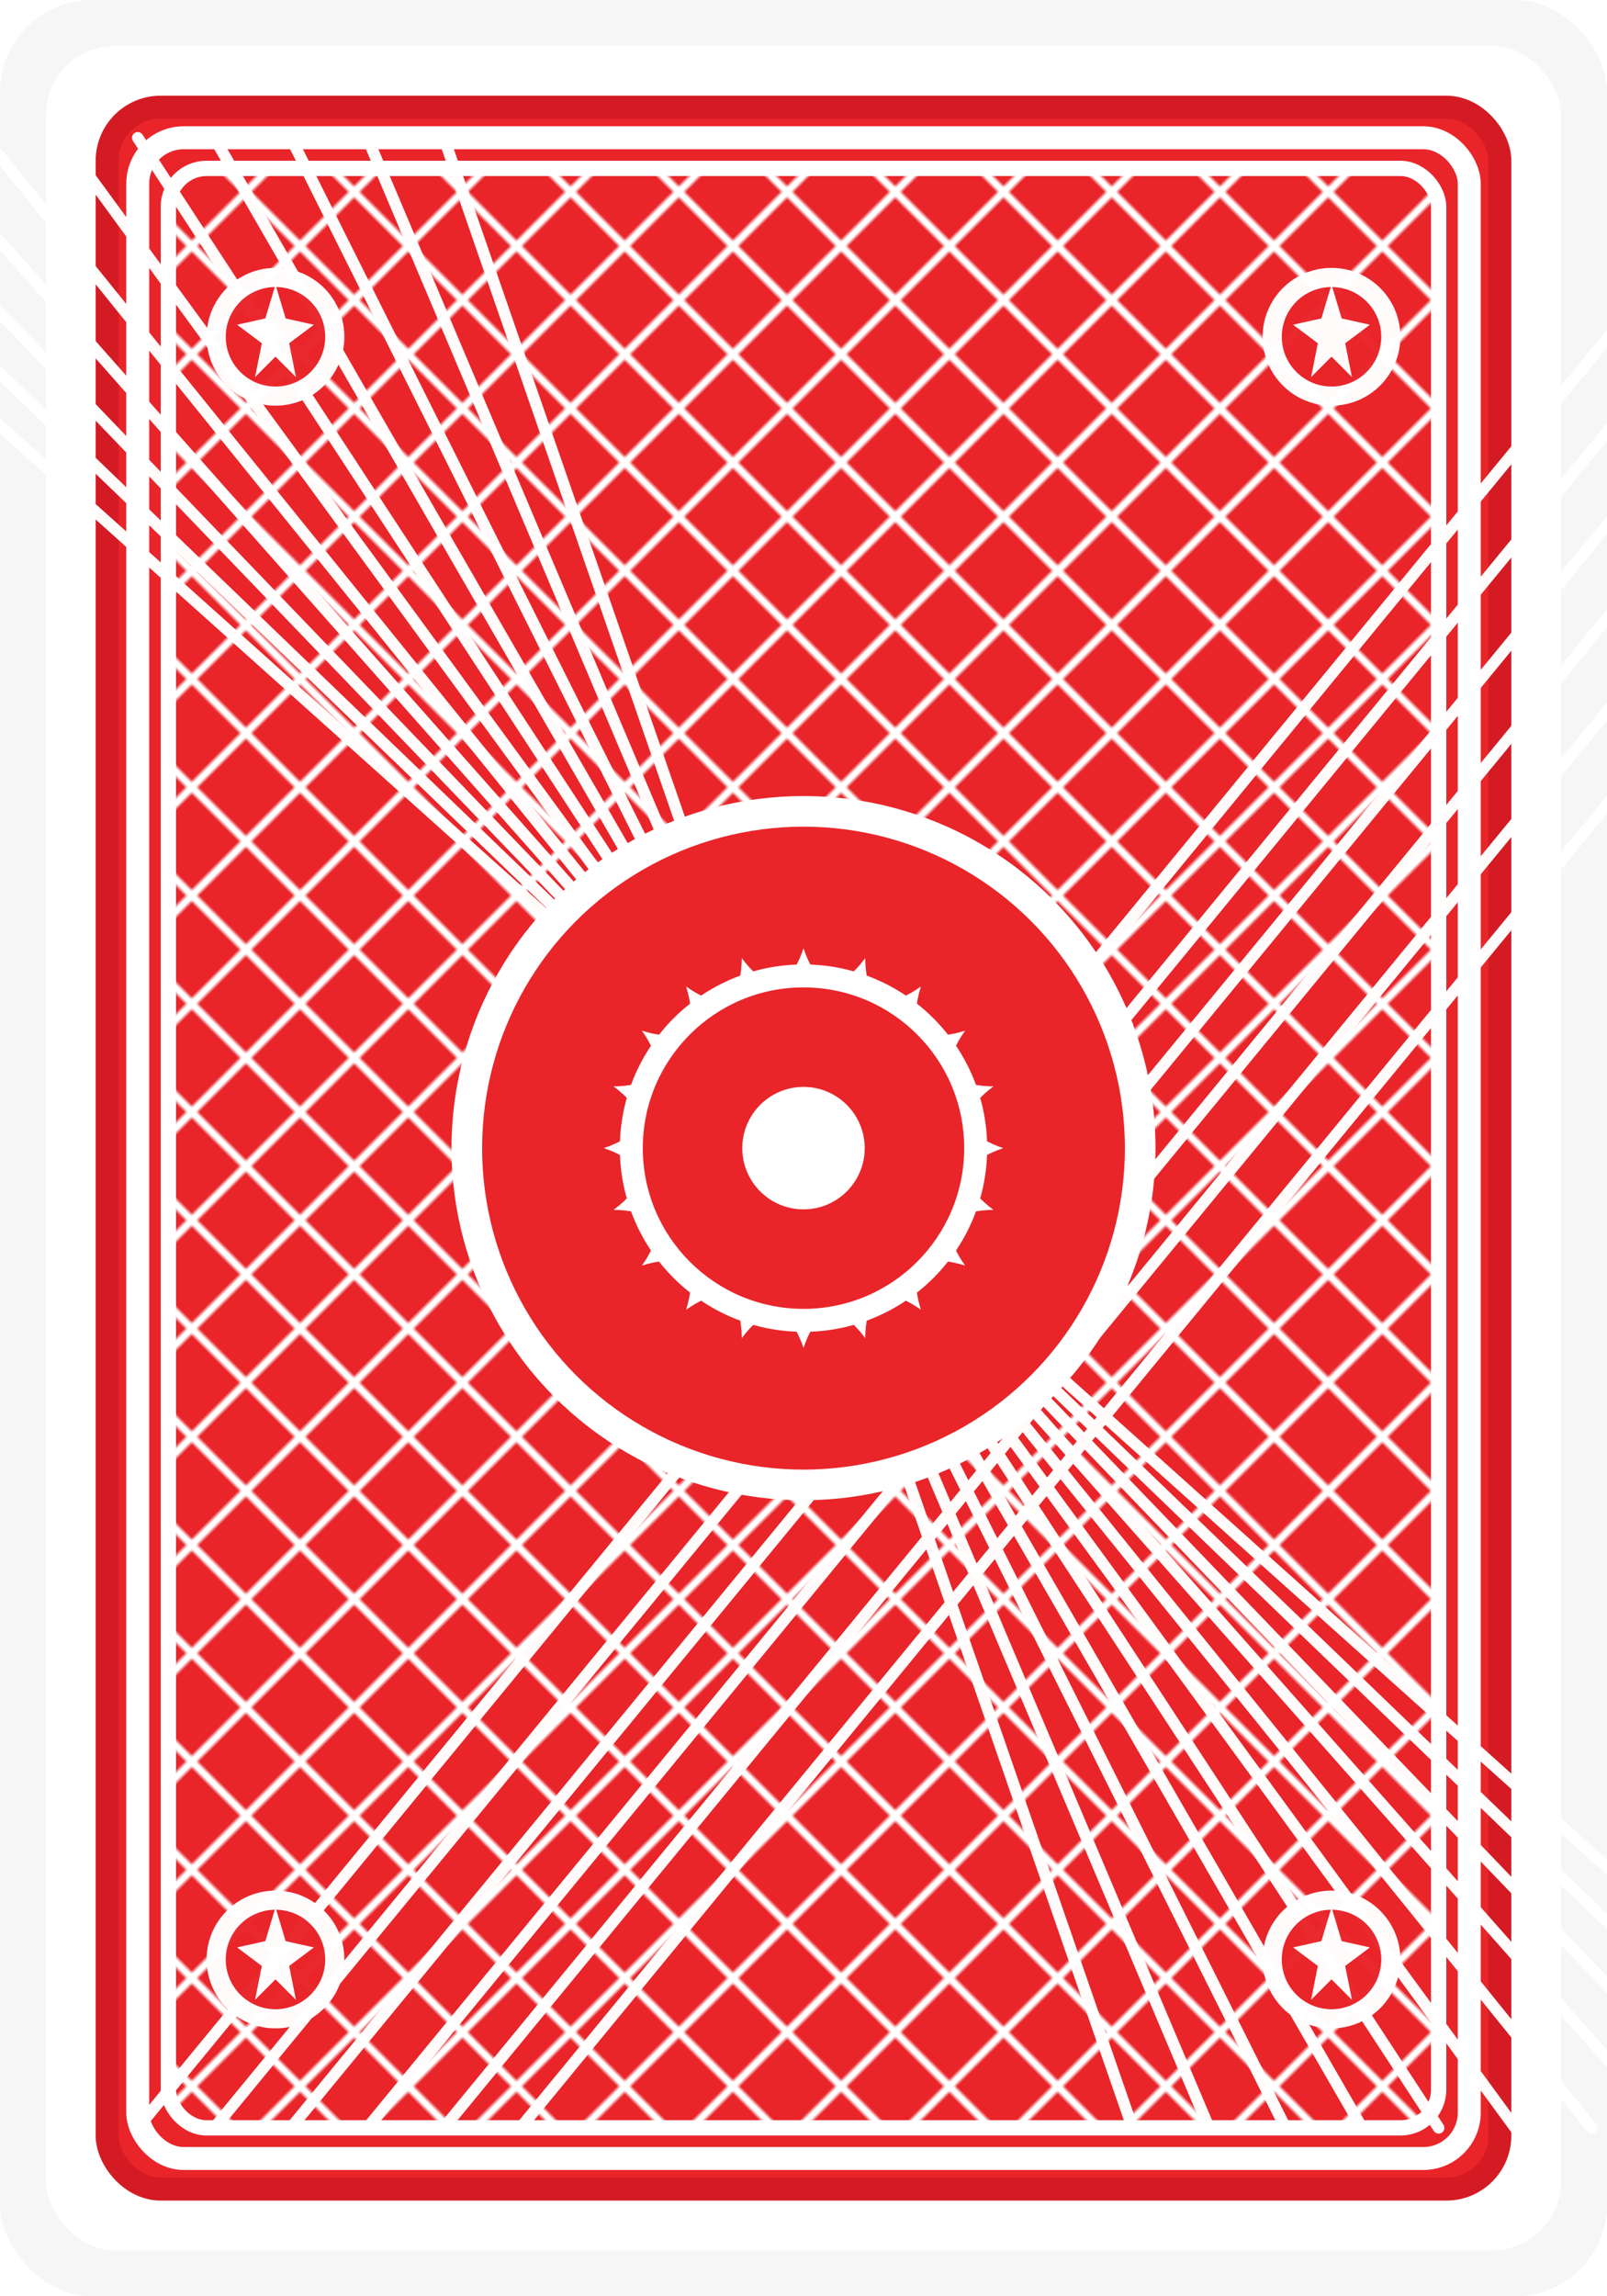 <?xml version="1.0" encoding="utf-8"?>
<!-- Refined card-back vector: denser lattice, more petals in rosette, dotted inner lace and decorative corners -->
<svg xmlns="http://www.w3.org/2000/svg" viewBox="0 0 420 600" width="420" height="600" preserveAspectRatio="xMidYMid meet">
  <defs>
    <!-- small diamond tile: a rotated square to create lattice diamonds -->
    <pattern id="diamondTile" width="20" height="20" patternUnits="userSpaceOnUse" patternTransform="rotate(45)">
      <rect x="0" y="0" width="20" height="20" fill="#e9252a" />
      <path d="M0 10 L20 10" stroke="#ffffff" stroke-width="2" />
      <path d="M10 0 L10 20" stroke="#ffffff" stroke-width="2" />
    </pattern>

    <!-- tiny dot pattern for inner lace -->
    <pattern id="tinyDots" width="6" height="6" patternUnits="userSpaceOnUse">
      <circle cx="3" cy="3" r="0.8" fill="#ffffff" />
    </pattern>

    <!-- single petal used to build the central rosette (rotated many times) -->
    <g id="petalShape">
      <path d="M0,-58 C6,-40 22,-40 28,-28 C14,-34 8,-20 0,-10 C-8,-20 -14,-34 -28,-28 C-22,-40 -6,-40 0,-58 Z" fill="#ffffff" />
    </g>
  </defs>

  <!-- card outer background + white core -->
  <rect x="0" y="0" width="420" height="600" rx="24" ry="24" fill="#f6f6f6" />
  <rect x="12" y="12" width="396" height="576" rx="18" ry="18" fill="#ffffff" />

  <!-- red decorated panel -->
  <rect x="28" y="28" width="364" height="544" rx="14" ry="14" fill="#e9252a" stroke="#d41b23" stroke-width="6" />

  <!-- outer inner white border (rounded) -->
  <rect x="36" y="36" width="348" height="528" rx="12" ry="12" fill="none" stroke="#ffffff" stroke-width="6" />

  <!-- dotted lace border inside -->
  <rect x="48" y="48" width="324" height="500" rx="10" ry="10" fill="none" stroke="url(#tinyDots)" stroke-width="3" opacity="0.95" />

  <!-- dense lattice fill using pattern to get many small diamonds -->
  <g transform="translate(36,36)">
    <rect x="8" y="8" width="332" height="512" rx="8" ry="8" fill="url(#diamondTile)" />
    <!-- overlay crisp white thin criss-cross to strengthen the diamond outlines -->
    <g stroke="#ffffff" stroke-width="3" stroke-linecap="round" opacity="0.98">
      <!-- a series of parallel diagonal lines in both directions to form crisp diamonds -->
      <!-- down-right lines -->
      <path d="M-120 0 L460 520" />
      <path d="M-100 0 L440 520" />
      <path d="M-80 0 L420 520" />
      <path d="M-60 0 L400 520" />
      <path d="M-40 0 L380 520" />
      <path d="M-20 0 L360 520" />
      <path d="M0 0 L340 520" />
      <path d="M20 0 L320 520" />
      <path d="M40 0 L300 520" />
      <path d="M60 0 L280 520" />
      <path d="M80 0 L260 520" />
      <!-- down-left lines -->
      <path d="M460 -40 L0 520" />
      <path d="M480 -40 L20 520" />
      <path d="M500 -40 L40 520" />
      <path d="M520 -40 L60 520" />
      <path d="M540 -40 L80 520" />
      <path d="M560 -40 L100 520" />
    </g>
  </g>

  <!-- central rosette: layered, many-petal mandala -->
  <g transform="translate(210,300)">
    <circle r="92" fill="#ffffff" />
    <circle r="84" fill="#e9252a" />

    <!-- petals: replicate the petal shape 20 times for dense rosette -->
    <g>
      <g transform="scale(0.9)">
        <use href="#petalShape" transform="rotate(0)" />
        <use href="#petalShape" transform="rotate(18)" />
        <use href="#petalShape" transform="rotate(36)" />
        <use href="#petalShape" transform="rotate(54)" />
        <use href="#petalShape" transform="rotate(72)" />
        <use href="#petalShape" transform="rotate(90)" />
        <use href="#petalShape" transform="rotate(108)" />
        <use href="#petalShape" transform="rotate(126)" />
        <use href="#petalShape" transform="rotate(144)" />
        <use href="#petalShape" transform="rotate(162)" />
        <use href="#petalShape" transform="rotate(180)" />
        <use href="#petalShape" transform="rotate(198)" />
        <use href="#petalShape" transform="rotate(216)" />
        <use href="#petalShape" transform="rotate(234)" />
        <use href="#petalShape" transform="rotate(252)" />
        <use href="#petalShape" transform="rotate(270)" />
        <use href="#petalShape" transform="rotate(288)" />
        <use href="#petalShape" transform="rotate(306)" />
        <use href="#petalShape" transform="rotate(324)" />
        <use href="#petalShape" transform="rotate(342)" />
      </g>
    </g>

    <!-- inner rings to match the sample -->
    <circle r="48" fill="#ffffff" />
    <circle r="42" fill="#e9252a" />
    <circle r="16" fill="#ffffff" />
  </g>

  <!-- corner medallions: circular with radiating spokes -->
  <g fill="#ffffff" opacity="0.98">
    <g transform="translate(72,88)">
      <circle r="18" fill="#ffffff" />
      <circle r="13" fill="#e9252a" />
      <g stroke="#ffffff" stroke-width="2" transform="scale(0.7)">
        <path d="M0,-16 L3,-6 L12,-4 L4,2 L6,12 L0,6 L-6,12 L-4,2 L-12,-4 L-3,-6 Z" fill="#ffffff" />
      </g>
    </g>
    <g transform="translate(348,88)">
      <circle r="18" fill="#ffffff" />
      <circle r="13" fill="#e9252a" />
      <g stroke="#ffffff" stroke-width="2" transform="scale(0.7)">
        <path d="M0,-16 L3,-6 L12,-4 L4,2 L6,12 L0,6 L-6,12 L-4,2 L-12,-4 L-3,-6 Z" fill="#ffffff" />
      </g>
    </g>
    <g transform="translate(72,512)">
      <circle r="18" fill="#ffffff" />
      <circle r="13" fill="#e9252a" />
      <g stroke="#ffffff" stroke-width="2" transform="scale(0.7)">
        <path d="M0,-16 L3,-6 L12,-4 L4,2 L6,12 L0,6 L-6,12 L-4,2 L-12,-4 L-3,-6 Z" fill="#ffffff" />
      </g>
    </g>
    <g transform="translate(348,512)">
      <circle r="18" fill="#ffffff" />
      <circle r="13" fill="#e9252a" />
      <g stroke="#ffffff" stroke-width="2" transform="scale(0.7)">
        <path d="M0,-16 L3,-6 L12,-4 L4,2 L6,12 L0,6 L-6,12 L-4,2 L-12,-4 L-3,-6 Z" fill="#ffffff" />
      </g>
    </g>
  </g>

  <!-- thin decorative inner frame (white) -->
  <rect x="44" y="44" width="332" height="512" rx="10" ry="10" fill="none" stroke="#ffffff" stroke-width="4" />

</svg>
